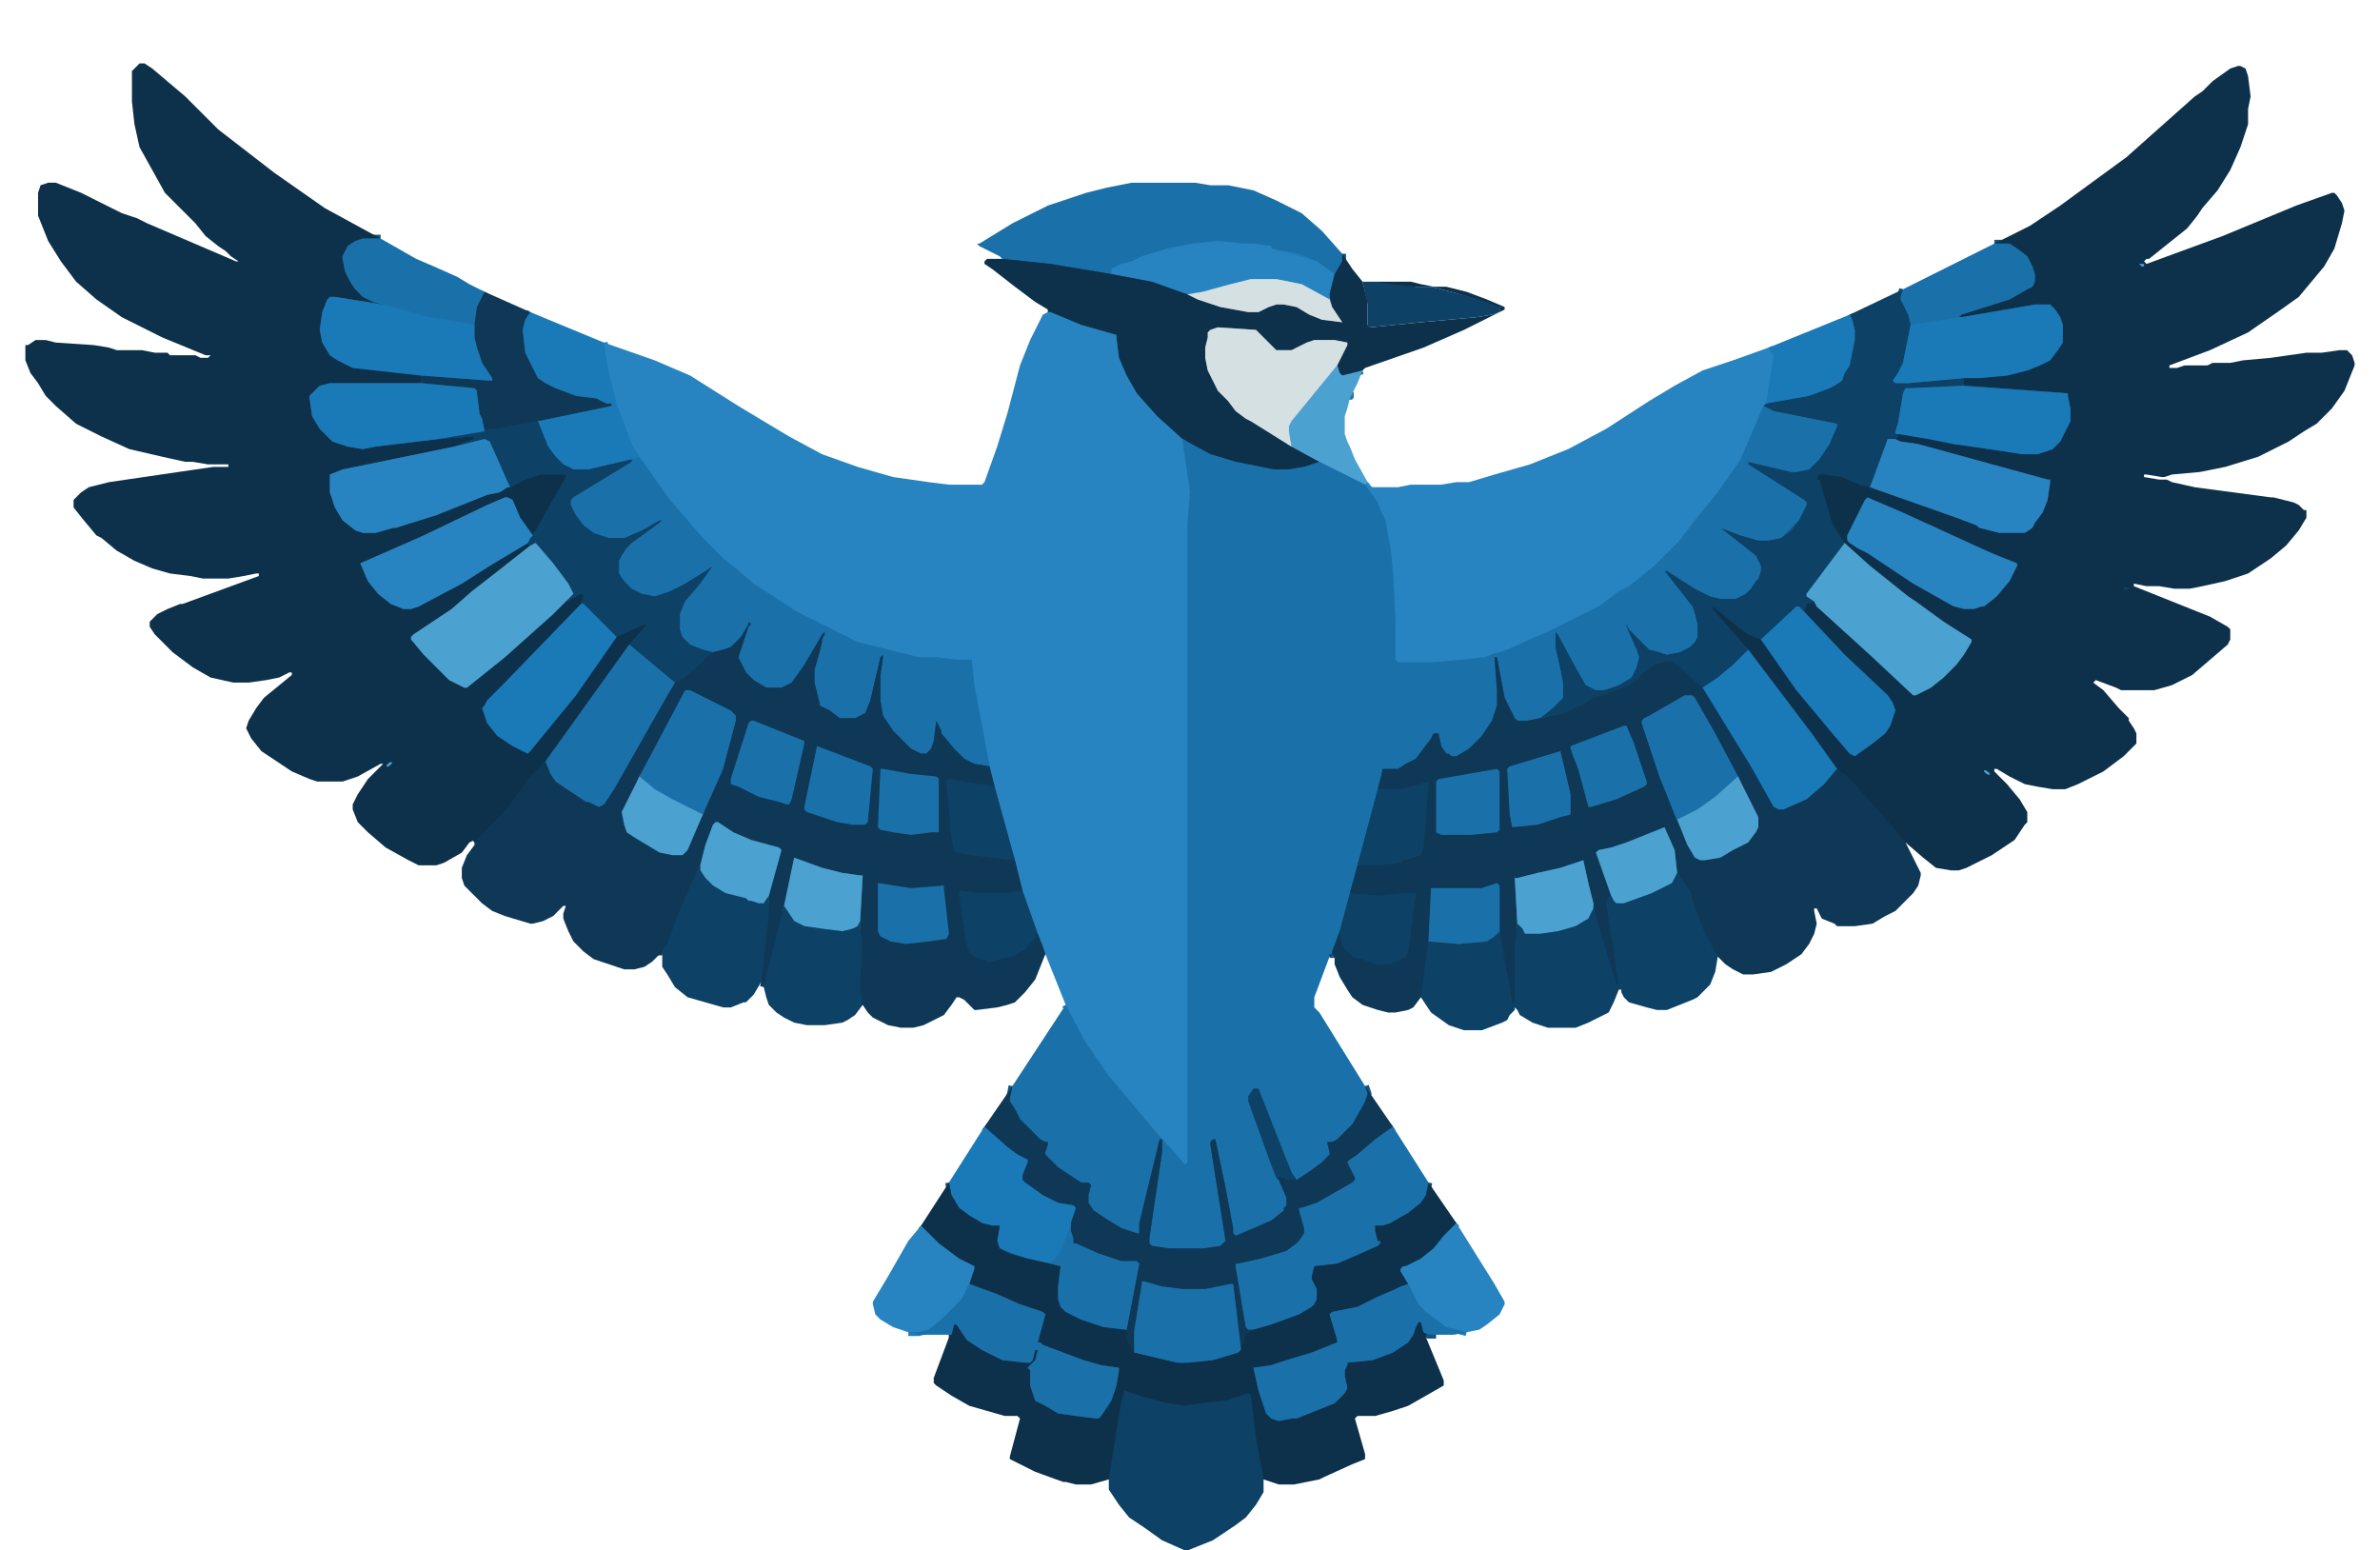 <svg xmlns="http://www.w3.org/2000/svg" viewBox="0 0 938 611"><clipPath id="a"><path d="M0 0h938v611H0V0Z"/></clipPath><g fill="none" stroke-width="3" clip-path="url(#a)"><path stroke="#14517b" d="M150 94h-7l-3 1-3 2-1 2-1 2v1l1 5 2 4 2 3 3 3 4 2 4 1" vector-effect="non-scaling-stroke"/><path stroke="#145581" d="m151 120-19-3h-2l-1 1-2 5-1 7 1 5 3 5 3 2 6 3 9 1 18 2" vector-effect="non-scaling-stroke"/><path stroke="#0f3551" d="M166 148v3" vector-effect="non-scaling-stroke"/><path stroke="#145581" d="M166 151h-36l-4 1-2 2-2 2v1l1 7 3 5 5 5 3 1 3 1 6 1 5-1 25-3" vector-effect="non-scaling-stroke"/><path stroke="#0e3959" d="m173 173 13-1h1v1l-8 3" vector-effect="non-scaling-stroke"/><path stroke="#1b5b86" d="m179 176-44 9-5 2v7l2 6 3 5 5 4 3 1h5l7-2h1l16-5 20-8 5-1 3-2h1" vector-effect="non-scaling-stroke"/><path stroke="#0e3959" d="m201 192 6-3 6-2h10v1l-13 23" vector-effect="non-scaling-stroke"/><path stroke="#1b5b86" d="m210 211-5-7-3-7-2-1h-1l-7 3-25 12-25 11 3 7 4 5 5 4 5 2h3l3-1 17-9 11-7 15-9" vector-effect="non-scaling-stroke"/><path stroke="#0e3959" d="m208 214 1 1" vector-effect="non-scaling-stroke"/><path stroke="#2d698d" d="m209 215-14 11-9 7-8 7-15 10-1 1v1l5 6 5 5 5 5 6 3h1l15-12 19-17 5-5" vector-effect="non-scaling-stroke"/><path stroke="#0e3959" d="m223 237 6-3 1 1-1 3" vector-effect="non-scaling-stroke"/><path stroke="#145581" d="m229 238-31 32-1 1-5 5-1 2-1 1 2 6 4 5 6 4 6 3 1-1 18-22 16-23" vector-effect="non-scaling-stroke"/><path stroke="#0e3959" d="m243 251 11-5h1l-7 8" vector-effect="non-scaling-stroke"/><path stroke="#14517b" d="m248 254-33 46" vector-effect="non-scaling-stroke"/><path stroke="#0f3551" d="m215 300-6 6-8 11-9 10-5 5M751 332l-19-22-4-4-4-3" vector-effect="non-scaling-stroke"/><path stroke="#145581" d="m724 303-5-7-5-7-25-33" vector-effect="non-scaling-stroke"/><path stroke="#0e3959" d="m689 256-14-16v-1l5 4 5 4 4 3 5 2" vector-effect="non-scaling-stroke"/><path stroke="#145581" d="m694 252 14 20 15 18 6 7 2 1 7-5 5-4 2-3 1-3 1-3-1-3-2-3-17-16-16-17" vector-effect="non-scaling-stroke"/><path stroke="#0e3959" d="m711 241 1-2v-1l3-1" vector-effect="non-scaling-stroke"/><path stroke="#2d698d" d="m715 237 1 2 22 20 16 15h1l6-3 5-4 5-5 3-4 3-5v-1l-11-7-11-8-3-2-15-12-10-9" vector-effect="non-scaling-stroke"/><path stroke="#0e3959" d="m727 214-4-6-1-2-5-17h-1l1-2h2l7 1 7 3 4 1" vector-effect="non-scaling-stroke"/><path stroke="#1b5b86" d="m737 192 34 12 8 3 1 1 8 2h10l3-2 1-2 3-4 2-5 1-7v-1h-1l-51-14-7-1-2-1" vector-effect="non-scaling-stroke"/><path stroke="#0e3959" d="m747 173 1-1v-1" vector-effect="non-scaling-stroke"/><path stroke="#145581" d="m748 171 12 2 10 2 14 2 13 2h6l6-2 3-3 2-4 2-4v-5l-1-5v-1l-41-3" vector-effect="non-scaling-stroke"/><path stroke="#0e3959" d="M774 152v-3" vector-effect="non-scaling-stroke"/><path stroke="#145581" d="M774 149h6l11-1 8-2 5-2 4-2 3-4 2-3v-7l-1-3-2-3-2-2h-6l-29 5" vector-effect="non-scaling-stroke"/><path stroke="#14517b" d="M773 125h-1l1-1 19-6 7-4 2-1 1-2v-3l-1-3-2-4-4-3-3-2h-6M529 100v3l-3 5" vector-effect="non-scaling-stroke"/><path stroke="#217bb5" d="m526 108-7-5-7-2-11-3v-1l-7-1h-4l-10-1-10 1-10 2-10 3-4 2-4 1-4 2v2" vector-effect="non-scaling-stroke"/><path stroke="#14517b" d="m438 108-24-4-19-2" vector-effect="non-scaling-stroke"/><path stroke="#155580" d="m191 115-3 6-1 7" vector-effect="non-scaling-stroke"/><path stroke="#1a75b1" d="m187 128-18-3-18-5" vector-effect="non-scaling-stroke"/><path stroke="#1b5b86" d="m526 108-1 4-1 4v2" vector-effect="non-scaling-stroke"/><path stroke="#7eb2d1" d="m524 118-11-6-5-1-5-1h-10l-8 2-11 3-6 1" vector-effect="non-scaling-stroke"/><path stroke="#1b5b86" d="m468 116-14-4-16-4" vector-effect="non-scaling-stroke"/><path stroke="#1a75b1" d="m773 125-7 1-13 2" vector-effect="non-scaling-stroke"/><path stroke="#145988" d="m753 128-1-4-3-6v-1l1-3" vector-effect="non-scaling-stroke"/><path stroke="#2d698d" d="m537 146-8 2-1-1-1-3" vector-effect="non-scaling-stroke"/><path stroke="#718997" d="m527 144 2-4 2-4v-1l-5-1h-8l-3 1-6 3h-6l-2-2-2-2-2-2-2-2-15-1-3 1-1 1v2l-1 4v4l1 5 2 4 2 4 4 4 3 4 4 3 2 1 16 10" vector-effect="non-scaling-stroke"/><path stroke="#2d698d" d="m509 176 11 6" vector-effect="non-scaling-stroke"/><path stroke="#14517b" d="m520 182-6 2-6 1h-6l-5-1-10-2-10-3-11-6" vector-effect="non-scaling-stroke"/><path stroke="#1b5b86" d="m466 173-10-9-8-9-4-7-3-7-1-8v-1l-14-4-12-5h-1" vector-effect="non-scaling-stroke"/><path stroke="#718997" d="m468 116 4 2 9 3 11 2h4l4-2 3-1h3l5 1 5 3 5 2 8 1-2-3-2-3-1-3" vector-effect="non-scaling-stroke"/><path stroke="#155987" d="m209 123-2 3-1 4 1 9 3 6 2 4 3 2 4 2 8 3 8 1 4 2h2v1l-29 6" vector-effect="non-scaling-stroke"/><path stroke="#0e3d5e" d="m212 166-17 3h-2l-2 1" vector-effect="non-scaling-stroke"/><path stroke="#155987" d="m191 170-1-5-1-2-1-8v-1l-1-1-21-2M166 148l27 2h1v-1l-4-6-2-6-1-4v-5" vector-effect="non-scaling-stroke"/><path stroke="#145d8f" d="m753 128-2 10-1 5-2 4-2 3 1 1h5l22-2M774 152l-22 1h-1l-1 2-1 6-1 6-1 3v1h1" vector-effect="non-scaling-stroke"/><path stroke="#1a6393" d="M747 173h-3l-7 19" vector-effect="non-scaling-stroke"/><path stroke="#2c719b" d="m727 214-15 20v1l3 2" vector-effect="non-scaling-stroke"/><path stroke="#145d8f" d="m711 241-2-2h-1l-14 13M689 256l-6 6-6 5-6 4" vector-effect="non-scaling-stroke"/><path stroke="#0e3d5e" d="m671 271-9-8-3-2h-3l-4 1-4 3-4 4-4 2-12 4-3 2-8 4-5 1-5 1" vector-effect="non-scaling-stroke"/><path stroke="#145988" d="m607 283 5-4 2-2 2-2v-6l-1-5-2-9v-6l1 1 7 13 4 7 2 1 2 1h3l3-1 3-1 5-3 1-2 1-2 1-4-1-3-4-9v-1l1 2 5 5 3 3 4 1 3 1 5-1 4-2 2-2 1-2v-5l-1-4-1-3-11-14h1l11 7 6 3 4 1h6l4-2 2-2 2-3 1-1 1-3v-2l-2-4-5-4-9-7h-1 1l8 3 7 2h4l5-1 4-3 3-4 3-6v-1l-1-1-22-14v-1l17 4h2l5-1 4-4 4-6 3-7v-1l-25-5-4-2" vector-effect="non-scaling-stroke"/><path stroke="#1a6393" d="m695 160 1-1" vector-effect="non-scaling-stroke"/><path stroke="#145d8f" d="m696 159 17-3 8-3 2-1 3-2 1-3 2-3 2-10v-4l-1-4-1-2" vector-effect="non-scaling-stroke"/><path stroke="#217fbc" d="m238 135 2 12 3 12 3 8 3 8 3 5" vector-effect="non-scaling-stroke"/><path stroke="#1a75b1" d="m252 180-2 1h-1" vector-effect="non-scaling-stroke"/><path stroke="#145d8f" d="m249 181-17 4h-6l-4-2-3-3-3-4-4-10" vector-effect="non-scaling-stroke"/><path stroke="#217bb5" d="m466 173 3 21-1 13v251l-1 1-5-6-4-4-21-25-9-13-8-15" vector-effect="non-scaling-stroke"/><path stroke="#1b5e8b" d="m412 376-1-3-2-5" vector-effect="non-scaling-stroke"/><path stroke="#1a6393" d="m409 368-6-17" vector-effect="non-scaling-stroke"/><path stroke="#1b5e8b" d="m403 351-3-12" vector-effect="non-scaling-stroke"/><path stroke="#1a6393" d="m400 339-8-29" vector-effect="non-scaling-stroke"/><path stroke="#1b5e8b" d="m392 310-2-8" vector-effect="non-scaling-stroke"/><path stroke="#217bb5" d="m390 302-2-11-4-21-1-10h-6l-8-1h-7l-8-2-16-4-10-5-14-7-17-11-7-6-5-4-8-8-13-15-12-17" vector-effect="non-scaling-stroke"/><path stroke="#217fbc" d="m696 159 3-19-1-1-1-2" vector-effect="non-scaling-stroke"/><path stroke="#90c1d9" d="m527 144-18 22-1 2v2l1 6" vector-effect="non-scaling-stroke"/><path stroke="#217bb5" d="m695 160-3 7-6 14-9 13-9 11-6 8-10 10-10 8-4 2-8 6-18 9-18 8-9 3-9 1-12 1h-13l-1-1v-15l-1-20-1-9-2-11-2-4-1-3-5-7" vector-effect="non-scaling-stroke"/><path stroke="#3993c8" d="m538 191 1-1" vector-effect="non-scaling-stroke"/><path stroke="#2c719b" d="M533 156h-1v1" vector-effect="non-scaling-stroke"/><path stroke="#3389bd" d="m538 191-18-9" vector-effect="non-scaling-stroke"/><path stroke="#145d8f" d="m191 170-18 3" vector-effect="non-scaling-stroke"/><path stroke="#155580" d="m607 283-5 1h-4l-1-1-4-8-3-16h-1l1 13v6l-2 6-4 6-5 5-5 3h-2l-1-1h-1l-2-3-1-5h-2l-1 2-3 4-3 4-4 2-3 2h-6l-2 8" vector-effect="non-scaling-stroke"/><path stroke="#145988" d="m543 311-8 30" vector-effect="non-scaling-stroke"/><path stroke="#155580" d="m535 341-3 11" vector-effect="non-scaling-stroke"/><path stroke="#145988" d="m532 352-4 15" vector-effect="non-scaling-stroke"/><path stroke="#155580" d="m528 367-3 8v1h-1v1M538 428l1 3-1 3-1 2-4 7-5 5-1 1-2 1h-2l1 4v1l-3 3-4 3-6 4" vector-effect="non-scaling-stroke"/><path stroke="#145988" d="m511 465-2-3-13-33h-2l-2 3v2l9 25 2 5" vector-effect="non-scaling-stroke"/><path stroke="#155580" d="m503 464 1 1 3 7v3l-1 1v1l-5 4-7 3-7 3-1-1v-2l-3-16-4-19h-1l-1 1v1l6 38-1 1-1 1-7 1h-13l-7-1-1-1v-2l5-34v-5h-1l-8 33v4h-1l-6-2-5-3-6-4-2-3v-3l1-4-1-1h-3l-3-2-6-4-5-5v-1l1-3v-1h-1l-2-1-8-8-2-4-2-3v-1l1-5" vector-effect="non-scaling-stroke"/><path stroke="#145988" d="M249 181v1l-23 14-1 1v2l2 4 3 4 4 3 3 1 3 1h6l7-3 7-4h1l-1 1-11 8-2 2-2 3-1 2v5l2 3 3 3 4 2 5 1 6-2 6-3 8-5 3-2-5 7-6 7-2 5v6l1 3 3 3 5 2 4 1" vector-effect="non-scaling-stroke"/><path stroke="#0e3d5e" d="m281 257-11 10-4 2" vector-effect="non-scaling-stroke"/><path stroke="#145988" d="m266 269-18-15" vector-effect="non-scaling-stroke"/><path stroke="#145d8f" d="m243 251-13-13h-1" vector-effect="non-scaling-stroke"/><path stroke="#2c719b" d="m223 237 2-2 1-1-1-2-1-2-6-8-6-7-1-1-2 1" vector-effect="non-scaling-stroke"/><path stroke="#1a6393" d="m208 214 1-2 1-1M201 192l-8-18-2-1-12 3" vector-effect="non-scaling-stroke"/><path stroke="#155580" d="m390 302-6-1-4-2-4-4-5-6v-1l-2-4v-1 1l-1 8-1 3-1 1-1 1h-2l-4-2-3-3-4-4-4-6-1-6v-10l1-7v-1l-1 1-4 17-2 5-4 2h-6l-4-3-4-2v-1l-1-4-1-4v-5l2-7 1-4v-1l1-2v-1l-1 1-7 12-5 7-2 1-2 1h-6l-5-3-3-3-2-4-1-2 1-3 3-9 1-1-1-1v1l-3 5-4 4-3 1-4 1" vector-effect="non-scaling-stroke"/><path stroke="#0e3d5e" d="m392 310-18-3-1 1 2 22 1 5 1 1 6 1 17 2M403 351l-6 1h-12l-6-1h-1v1l3 21 1 2 2 2 3 1 3 1 4-1 5-1 5-3 5-6M340 396l-1-6v-4l1-16-1-3v-4" vector-effect="non-scaling-stroke"/><path stroke="#2d6d93" d="m339 363 1-18h-1l-7-1-8-2-11-4-4 19" vector-effect="non-scaling-stroke"/><path stroke="#0e3d5e" d="m309 357-8 32M300 387l2-18 1-8v-8" vector-effect="non-scaling-stroke"/><path stroke="#2d6d93" d="m303 353 5-18-1-1-11-3-7-3-6-4h-1l-1 1-3 8-2 8" vector-effect="non-scaling-stroke"/><path stroke="#0e3d5e" d="m276 341-3 6-6 14-4 11-2 3" vector-effect="non-scaling-stroke"/><path stroke="#0f3551" d="M261 375h-1v1" vector-effect="non-scaling-stroke"/><path stroke="#155580" d="m215 300 2 5 2 3 3 2 9 6h1l2 1 2 1 2-1 4-6 21-37 3-5" vector-effect="non-scaling-stroke"/><path stroke="#155987" d="m724 303-5 6-7 6-9 4h-2l-2-1-9-16-19-31" vector-effect="non-scaling-stroke"/><path stroke="#0e3d5e" d="m677 377-4-7-3-7-2-5-2-7-3-4-2-3" vector-effect="non-scaling-stroke"/><path stroke="#2d6d93" d="m661 344-1-9-4-9-15 6-6 2-5 1-1 1 6 17" vector-effect="non-scaling-stroke"/><path stroke="#0e3d5e" d="m635 353-2 2v1l2 12 2 14 1 6h-1l-9-30" vector-effect="non-scaling-stroke"/><path stroke="#2d6d93" d="M628 358v-2l-2-8-2-9-9 3-9 2-8 2h-1l1 18" vector-effect="non-scaling-stroke"/><path stroke="#0e3d5e" d="m598 364-1 9v22h-1l-5-28" vector-effect="non-scaling-stroke"/><path stroke="#155580" d="M591 367v-18l-1-1-6 2h-20l-1 21" vector-effect="non-scaling-stroke"/><path stroke="#0e3d5e" d="m563 371-3 22M528 367l1 5 1 2 3 3 4 1 6 2h5l4-2 2-1 1-2 3-23h-5l-10 1-11-1M535 341h8l9-1 1-1 4-1 3-1 1-3 1-13 1-12v-1l-3 1-8 2h-9" vector-effect="non-scaling-stroke"/><path stroke="#2c719b" d="m303 353-2 3h-2l-3-1h-1l-1-1-8-2-5-3-3-3-2-3v-2M661 344l-2 4-8 4-11 4h-3l-1-1-1-2M339 363l-1 2-2 1-4 1-8-1-7-1-4-2-2-3-2-3M628 358l-2 4-5 3-7 2-7 1h-6l-1-2-2-2" vector-effect="non-scaling-stroke"/><path stroke="#0e3959" d="M261 376v-1" vector-effect="non-scaling-stroke"/><path stroke="#145988" d="m563 371 12 1 11-1 3-2 2-2" vector-effect="non-scaling-stroke"/><path stroke="#155580" d="m549 444-7 5-7 6-3 2-1 1 3 6v1l-1 1-7 4-7 4-6 2h-1v1l2 7v2l-2 3-1 1-4 3-10 3-9 2h-1v1l2 12 2 12 1 1h2" vector-effect="non-scaling-stroke"/><path stroke="#0f3551" d="m494 524-3 2-1 3-1 2" vector-effect="non-scaling-stroke"/><path stroke="#155580" d="m489 531-3-25h-1l-10 2h-9l-8-1-7-2h-1v1l-3 19v8" vector-effect="non-scaling-stroke"/><path stroke="#0f3551" d="m447 533-3-5v-4" vector-effect="non-scaling-stroke"/><path stroke="#155580" d="m444 524 5-26-1-1h-6l-9-3-9-4h-1v-2l-1-3v-3" vector-effect="non-scaling-stroke"/><path stroke="#155987" d="m422 482 2-6-1-1-6-1-6-3-7-5-1-1v-2l2-5v-1l-4-2-4-3-9-8" vector-effect="non-scaling-stroke"/><path stroke="#0e3d5e" d="M503 464h3l1 1h4" vector-effect="non-scaling-stroke"/><path stroke="#14517b" d="m563 466-1 5-2 3-5 4-7 4-3 1h-3v2l1 4h1v1l-1 1-9 4-7 3-9 1-1 4v1l2 4v4l-1 2-1 1-5 3-11 4-7 2" vector-effect="non-scaling-stroke"/><path stroke="#1a75b1" d="M422 482v1l-4 10-2 3-2 2" vector-effect="non-scaling-stroke"/><path stroke="#145581" d="m414 498-9-2-6-2-5-2-1-3 1-6h-3l-4-1-5-3-4-3-3-5-1-5" vector-effect="non-scaling-stroke"/><path stroke="#14517b" d="m414 498 4 1-1 8v5l1 3 2 2 6 3 9 3 9 1M447 533l17 4h4l10-1 10-3 1-1v-1" vector-effect="non-scaling-stroke"/><path stroke="#1b5b86" d="m574 482-5 5-4 5-5 4-6 3h-1l-1 1v1l3 5" vector-effect="non-scaling-stroke"/><path stroke="#14517b" d="m555 506-3 1-2 1-7 3-8 4-10 2-1 1 3 10v1l-10 4-10 3-6 2-7 1 2 9 3 9 2 2 3 1 5-1h2l10-4 5-2 4-4 1-2-1-5v-2l1-2v-1l10-1 8-3 6-4 2-3 1-3 1-2h1l1 4 2 1h3" vector-effect="non-scaling-stroke"/><path stroke="#0e3959" d="m498 583-3-16-2-17-1-1-9 3-10 1-6 1-7-1-8-2-9-3v1l-1 3-5 31" vector-effect="non-scaling-stroke"/><path stroke="#14517b" d="M374 526h1l1-4h1l2 3 2 3 6 4 8 4 9 1h2l1-1 1-4h1l-1 4-1 1-1 1-1 1 1 1v6l1 3 1 3 4 2 5 3 7 1 8 1h1l1-1 4-6 2-6 1-6v-1l-7-1-7-2-16-6-1-1h-1l3-11-1-1-9-3-9-4-11-4" vector-effect="non-scaling-stroke"/><path stroke="#1b5b86" d="m382 506 2-6v-1l-6-3-4-3-4-3-7-7" vector-effect="non-scaling-stroke"/><path stroke="#217bb5" d="m578 525-4-1-4-1-4-3-4-3-3-3-2-4-2-4M382 506l-3 6-3 3-5 5-5 4-4 1h-4" vector-effect="non-scaling-stroke"/></g><path fill="#0e314b" d="M150 94h-7l-3 1-3 2-1 2-1 2v1l1 5 2 4 2 3 3 3 4 2 4 1-19-3h-2l-1 1-2 5-1 7 1 5 3 5 3 2 6 3 9 1 18 2v3h-36l-4 1-2 2-2 2v1l1 7 3 5 5 5 3 1 3 1 6 1 5-1 25-3 13-1h1v1l-8 3-44 9-5 2v7l2 6 3 5 5 4 3 1h5l7-2h1l16-5 20-8 5-1 3-2h1l6-3 6-2h10v1l-13 23-5-7-3-7-2-1h-1l-7 3-25 12-25 11 3 7 4 5 5 4 5 2h3l3-1 17-9 11-7 15-9 1 1-14 11-9 7-8 7-15 10-1 1v1l5 6 5 5 5 5 6 3h1l15-12 19-17 5-5 6-3 1 1-1 3-31 32-1 1-5 5-1 2-1 1 2 6 4 5 6 4 6 3 1-1 18-22 16-23 11-5h1l-7 8-33 46-6 6-8 11-9 10-5 5v-1l-2 1-3 4-7 4-3 1h-7l-4-2-9-5-7-6-4-4-2-5v-2l2-4 4-6 5-5 1-1h-1l-9 5-6 2h-10l-3-1-7-3-6-4-6-4-4-5-2-4 1-3 3-5 3-4 11-9v-1h-1l-4 2-5 1-7 1h-6l-9-2-7-4-8-6-7-7-2-3v-2l3-3 4-2 5-2h1l30-11v-1h-1l-5 1-6 1H80l-5-1-8-1-7-2-7-3-7-4-6-5-2-1-5-6-4-5v-3l3-3 3-2 8-2 41-6h6v-1h-8l-6-1h-3l-9-2-13-3-11-5-10-5-8-7-4-4-3-5-3-4-2-5v-6h1l3-2h4l4 1 15 1 6 1 3 1h10l5 1h5l1 1h10l2 1h3l1-1h-2l-17-7-16-8-10-7-8-7-6-8-5-8-4-10v-9l1-3 3-1h3l10 4 8 4 8 4 6 2 4 2 35 15h1l-3-2-2-2-3-2-5-4-4-5-7-7-5-5-5-9-5-9-2-9-1-9V28l2-2 1-1h2l3 2 13 11 6 6 4 4 3 3 22 17 20 14 22 12ZM751 332l-19-22-4-4-4-3-5-7-5-7-25-33-14-16v-1l5 4 5 4 4 3 5 2 14 20 15 18 6 7 2 1 7-5 5-4 2-3 1-3 1-3-1-3-2-3-17-16-16-17 1-2v-1l3-1 1 2 22 20 16 15h1l6-3 5-4 5-5 3-4 3-5v-1l-11-7-11-8-3-2-15-12-10-9-4-6-1-2-5-17h-1l1-2h2l7 1 7 3 4 1 34 12 8 3 1 1 8 2h10l3-2 1-2 3-4 2-5 1-7v-1h-1l-51-14-7-1-2-1 1-1v-1l12 2 10 2 14 2 13 2h6l6-2 3-3 2-4 2-4v-5l-1-5v-1l-41-3v-3h6l11-1 8-2 5-2 4-2 3-4 2-3v-7l-1-3-2-3-2-2h-6l-29 5h-1l1-1 19-6 7-4 2-1 1-2v-3l-1-3-2-4-4-3-3-2h-6l14-7 12-8 26-19 27-24 3-2 3-3 1-1 7-5 3-1h1l2 1 1 3 1 8-1 5v6l-3 9-4 9-5 8-6 7-2 3-4 5-15 12h-1l-1 1 1 1 30-11 29-12 14-5h1l1 1 2 3 1 3-1 5-3 10-4 7-5 6-5 6-7 5-13 9-15 7-16 6v1h3l3-1h9l2-1h7l5-1 11-1 14-2h6l7-1h3l2 2 1 3v1l-2 5-2 5-5 7-6 6-5 3-6 4-12 6-13 4-10 2-11 1-3 1h-1l-6-1h-1v1l6 1h3l2 1 9 2 30 4h1l8 2 2 1 2 2h1v3l-3 5-5 6-6 5-9 6-9 3-9 2-5 1h-6l-6-1h-5l-5-1v1l30 12 7 4 1 1v4l-1 2-7 6-7 6-8 4-7 2h-13l-2-1-8-3-1 1 4 3 6 7 4 4v1l2 3 1 2v4l-2 2-3 3-8 6-10 5-5 2h-5l-6-1-5-1-6-3-5-3h-1v1l5 5 5 6 3 5v4l-1 1-2 3-2 3-9 6-10 5-3 1h-3l-6-1-5-4-7-6Z"/><path fill="#1a71aa" d="M529 100v3l-3 5-7-5-7-3-11-2v-1l-7-1h-4l-10-1-10 1-10 2-10 3-4 2-4 1-4 2v2l-24-4-19-2-1-1-8-4-1-1h1l13-8 14-7 15-5 8-2 5-1 5-1h25l6 1h7l10 2 9 4 10 5 8 7zM150 94l7 4 7 4 7 3 9 4 5 3 6 3-3 6-1 7-18-3-18-5-4-1-4-2-3-3-2-3-2-4-1-5v-1l1-2 1-2 3-2 3-1h7Z"/><path fill="#2784c0" d="m526 108-1 4-1 4v2l-11-6-5-1-5-1h-10l-8 2-11 3-6 1-14-4-16-4v-2l4-2 4-1 4-2 10-3 10-2 10-1 10 1h4l7 1v1l11 3 7 2 7 5Z"/><path fill="#1a71aa" d="m773 125-7 1-13 2-1-4-3-6v-1l1-3 36-18h6l3 2 4 3 2 4 1 3v3l-1 2-2 1-7 4-19 6-1 1z"/><path fill="#0e314b" d="m537 111 2 8v9l1 1 20-2 22-2 6-1 3-1v-2h-1l-8-3-10-3-8-2h-17l-5-2h14l4 1 5 1h5l8 2 8 3 7 3v1l-2 1-14 7-16 7-23 8-1 1-8 2-1-1-1-3 2-4 2-4v-1l-5-1h-8l-3 1-6 3h-6l-2-2-2-2-2-2-2-2-15-1-3 1-1 1v2l-1 4v4l1 5 2 4 2 4 4 4 3 4 4 3 2 1 16 10 11 6-6 2-6 1h-6l-5-1-10-2-10-3-11-6-10-9-8-9-4-7-3-7-1-8v-1l-14-4-12-5h-1v-1l-5-3-8-6-9-7-3-2v-1l1-1h6l19 2 24 4 16 3 14 5 4 2 9 3 11 2h4l4-2 3-1h3l5 1 5 3 5 2 8 1-2-3-2-3-1-4v-1l1-4 1-4 3-5v-3l4 6z"/><path fill="#d4e0e2" d="m524 118 1 3 2 3 2 3-8-1-5-2-5-3-5-1h-3l-3 1-4 2h-4l-11-2-9-3-4-2 6-1 11-3 8-2h10l5 1 5 1 11 6Z"/><path fill="#0d4166" d="m542 111 6 1 10 1h6l8 2 11 3 8 3v2l-3 1-6 1-22 2-20 2h-1v-9l-2-9h3z"/><path fill="#0f3856" d="m209 123-2 3-1 4 1 9 3 6 2 4 3 2 4 2 8 3 8 1 4 2h2v1l-29 6-17 3h-2l-2 1-1-5-1-2-1-8v-1l-1-1-21-2v-3l27 2h1v-1l-4-6-2-6-1-4v-5l1-7 3-6 18 8Z"/><path fill="#0d4166" d="m750 114-1 3v1l3 6 1 4-2 10-1 5-2 4-2 3 1 1h5l22-2v3l-22 1h-1l-1 2-1 6-1 6-1 3v1h1v1l-1 1h-3l-7 19-4-1-7-3-7-1h-2l-1 2h1l5 17 1 2 4 6-15 20v1l3 2-3 1v1l-1 2-2-2h-1l-14 13-5-2-4-3-5-4-5-4v1l14 16-6 6-6 5-6 4-9-8-3-2h-3l-4 1-4 3-4 4-4 2-12 4-3 2-8 4-5 1-5 1 5-4 2-2 2-2v-6l-1-5-2-9v-6l1 1 7 13 4 7 2 1 2 1h3l3-1 3-1 5-3 1-2 1-2 1-4-1-3-4-9v-1l1 2 5 5 3 3 4 1 3 1 5-1 4-2 2-2 1-2v-5l-1-4-1-3-11-14h1l11 7 6 3 4 1h6l4-2 2-2 2-3 1-1 1-3v-2l-2-4-5-4-9-7h-1 1l8 3 7 2h4l5-1 4-3 3-4 3-6v-1l-1-1-22-14v-1l17 4h2l5-1 4-4 4-6 3-7v-1l-25-5-4-2 1-1 17-3 8-3 2-1 3-2 1-3 2-3 2-10v-4l-1-4-1-2 21-10Z"/><path fill="#1a79b7" d="m151 120 18 5 18 3v5l1 4 2 6 4 6v1h-1l-27-2-18-2-9-1-6-3-3-2-3-5-1-5 1-7 2-5 1-1h2l19 3ZM774 149l-22 2h-5l-1-1 2-3 2-4 1-5 2-10 13-2 7-1 29-5h6l2 2 2 3 1 3v7l-2 3-3 4-4 2-5 2-8 2-11 1h-6ZM209 123l29 12 2 12 3 12 3 8 3 8 3 5-2 1h-1l-17 4h-6l-4-2-3-3-3-4-4-10 29-6v-1h-2l-4-2-8-1-8-3-4-2-3-2-2-4-3-6-1-9 1-4 2-3Z"/><path fill="#2784c0" d="M413 123h1l12 5 14 4v1l1 8 3 7 4 7 8 9 10 9 3 21-1 13v251l-1 1-5-6-4-4-21-25-9-13-8-15-8-20-1-3-2-5-6-17-3-12-8-29-2-8-2-11-4-21-1-10h-6l-8-1h-7l-8-2-16-4-10-5-14-7-17-11-7-6-5-4-8-8-13-15-12-17-3-5-3-8-3-8-3-12-2-12 20 7 14 6 19 12 20 12 13 7 14 5 14 4 14 2 8 1h13l1-1 5-14 4-13 5-19 4-10 5-10 2-1Z"/><path fill="#1a79b7" d="m729 124 1 2 1 4v4l-2 10-2 3-1 3-3 2-2 1-8 3-17 3 3-19-1-1-1-2 32-13Z"/><path fill="#d4e0e2" d="m527 144-18 22-1 2v2l1 6-16-10-2-1-4-3-3-4-4-4-2-4-2-4-1-5v-4l1-4v-2l1-1 3-1 15 1 2 2 2 2 2 2 2 2h6l6-3 3-1h8l5 1v1l-2 4-2 4Z"/><path fill="#2784c0" d="m697 137 1 2 1 1-3 19-1 1-3 7-6 14-9 13-9 11-6 8-10 10-10 8-4 2-8 6-18 9-18 8-9 3-9 1-12 1h-13l-1-1v-15l-1-20-1-9-2-11-2-4-1-3-5-7 1-1v1l2 1h10l5-1h12l6-1h5l10-3 14-4 15-6 15-8 17-11 10-6 11-6 12-4 14-5Z"/><path fill="#4ba1cf" d="m527 144 1 3 1 1 8-2-2 5-3 6-1 4-1 3v7l1 3 1 2 2 5 5 9-1 1-18-9-11-6-1-6v-2l1-2z"/><path fill="#1a79b7" d="m166 151 21 2 1 1v1l1 8 1 2 1 5-18 3-25 3-5 1-6-1-3-1-3-1-5-5-3-5-1-7v-1l2-2 2-2 4-1h36ZM774 152l41 3v1l1 5v5l-2 4-2 4-3 3-6 2h-6l-13-2-14-2-10-2-12-2h-1v-1l1-3 1-6 1-6 1-2h1l22-1Z"/><path fill="#1a71aa" d="m695 160 4 2 25 5v1l-3 7-4 6-4 4-5 1h-2l-17-4v1l22 14 1 1v1l-3 6-4 4-3 3-5 1h-4l-7-2-8-3h-1 1l9 7 5 4 2 4v2l-1 3-1 1-2 3-2 2-4 2h-6l-4-1-6-3-11-7h-1l11 14 1 3 1 4v5l-1 2-2 2-4 2-5 1-3-1-4-1-3-3-5-5-1-2v1l4 9 1 3-1 4-1 2-1 2-5 3-3 1-3 1h-3l-2-1-2-1-4-7-7-13-1-1v6l2 9 1 5v6l-2 2-2 2-5 4-5 1h-4l-1-1-4-8-3-16h-1l1 13v6l-2 6-4 6-5 5-5 3h-2l-1-1h-1l-2-3-1-5h-2l-1 2-3 4-3 4-4 2-3 2h-6l-2 8-8 30-3 11-4 15-3 8v1h-1v1l-6 16v4l2 2 18 29 1 3-1 3-1 2-4 7-5 5-1 1-2 1h-2l1 4v1l-3 3-4 3-6 4-2-3-14-33h-1l-2 3v2l9 25 2 5 1 1 3 7v3l-1 1v1l-5 4-7 3-7 3-1-1v-2l-3-16-4-19h-1l-1 1v1l6 38-1 1-1 1-7 1h-13l-7-1-1-1v-2l5-34v-5h-1l-8 33v4h-1l-6-2-5-3-6-4-2-3v-3l1-4-1-1h-3l-3-2-6-4-5-5v-1l1-3v-1h-1l-2-1-8-8-2-4-2-3v-1l1-5 21-32 8 15 9 13 21 25 4 4 5 6 1-1V206l1-12-3-21 11 6 10 3 10 2 5 1h6l6-1 6-2 18 9 5 7 1 3 2 4 2 11 1 9 1 20v15l1 1h13l12-1 9-1 9-3 18-8 18-9 8-6 4-2 10-8 10-10 6-8 9-11 9-13 6-14z"/><path fill="#0d4166" d="m212 166 4 10 3 4 3 3 4 2h6l17-4v1l-23 14-1 1v2l2 4 3 4 4 3 3 1 3 1h6l7-3 7-4h1l-1 1-11 8-2 2-2 3-1 2v5l2 3 3 3 4 2 5 1 6-2 6-3 8-5 3-2-5 7-6 7-2 5v6l1 3 3 3 5 2 4 1-11 10-4 2-18-15 7-8h-1l-11 5-13-13h-1l1-3-1-1-6 3 2-2 1-1-1-2-1-2-6-8-6-7-1-1-2 1-1-1 1-2 1-1 13-23v-1h-10l-6 2-6 3-8-18-2-1-12 3 8-3v-1h-1l-13 1 18-3 2-1h2l17-3Z"/><path fill="#2784c0" d="m747 173 2 1 7 1 51 14h1v1l-1 7-2 5-3 4-1 2-3 2h-10l-8-2-1-1-8-3-34-12 7-19h3ZM201 192h-1l-3 2-5 1-20 8-16 5h-1l-7 2h-5l-3-1-5-4-3-5-2-6v-7l5-2 44-9 12-3 2 1 8 18Z"/><path fill="#1a71aa" d="m252 180 12 17 13 15 8 8 5 4 7 6 17 11 14 7 10 5 16 4 8 2h7l8 1h6l1 10 4 21 2 11-6-1-4-2-4-4-5-6v-1l-2-4v-1 1l-1 8-1 3-1 1-1 1h-2l-4-2-3-3-4-4-4-6-1-6v-10l1-7v-1l-1 1-4 17-2 5-4 2h-6l-4-3-4-2v-1l-1-4-1-4v-5l2-7 1-4v-1l1-2v-1l-1 1-7 12-5 7-2 1-2 1h-6l-5-3-3-3-2-4-1-2 1-3 3-9 1-1-1-1v1l-3 5-4 4-3 1-4 1-4-1-5-2-3-3-1-3v-6l2-5 6-7 5-7-3 2-8 5-6 3-6 2-5-1-4-2-3-3-2-3v-5l1-2 2-3 2-2 11-8 1-1h-1l-7 4-7 3h-6l-3-1-3-1-4-3-3-4-2-4v-2l1-1 23-14v-1h1l2-1Z"/><path fill="#2784c0" d="m210 211-1 1-1 2-15 9-11 7-17 9-3 1h-3l-5-2-5-4-4-5-3-7 25-11 25-12 7-3h1l2 1 3 7 5 7Z"/><path fill="#4ba1cf" d="m223 237-5 5-19 17-15 12h-1l-6-3-5-5-5-5-5-6v-1l1-1 15-10 8-7 9-7 14-11 2-1 1 1 6 7 6 8 1 2 1 2-1 1-2 2ZM727 214l10 9 15 12 3 2 11 8 11 7v1l-3 5-3 4-5 5-5 4-6 3h-1l-16-15-22-20-1-2-3-2v-1l15-20Z"/><path fill="#1a79b7" d="m243 251-16 23-18 22-1 1-6-3-6-4-4-5-2-6 1-1 1-2 5-5 1-1 31-32h1l13 13ZM711 241l16 17 17 16 2 3 1 3-1 3-1 3-2 3-5 4-7 5-2-1-6-7-15-18-14-20 14-13h1l2 2Z"/><path fill="#0f3856" d="m390 302 2 8-18-3-1 1 2 22 1 5 1 1 6 1 17 2 3 12-6 1h-12l-6-1h-1v1l3 21 1 2 2 2 3 1 3 1 4-1 5-1 5-3 5-6 2 5 1 3-2 5-2 5-4 5-4 4-3 1-4 1-8 1h-1l-1-1-3-3-2-1h-1l-2 3-3 4-6 3-2 1-4 1h-5l-5-1-6-3-2-2-2-3-1-6v-4l1-16-1-3v-4l1-18h-1l-7-1-8-2-11-4-4 19-8 32v-2h-1l2-18 1-8v-8l5-18-1-1-11-3-7-3-6-4h-1l-1 1-3 8-2 8-3 6-6 14-4 11-2 3h-1v1l-3 3-3 2-4 1h-4l-6-2-6-2-4-3-4-4-2-4-2-5v-2l1-3h-1l-4 4-4 2-4 1h-1l-10-3-5-2-4-3-6-6-1-1-1-3v-4l2-5 3-4v-1l5-5 9-10 8-11 6-6 2 5 2 3 3 2 9 6h1l2 1 2 1 2-1 4-6 21-37 3-5 4-2 11-10 4-1 3-1 4-4 3-5v-1l1 1-1 1-3 9-1 3 1 2 2 4 3 3 5 3h6l2-1 2-1 5-7 7-12 1-1v1l-1 2v1l-1 4-2 7v5l1 4 1 4v1l4 2 4 3h6l4-2 2-5 4-17 1-1v1l-1 7v10l1 6 4 6 4 4 3 3 4 2h2l1-1 1-1 1-3 1-8v-1 1l2 4v1l5 6 4 4 4 2 6 1Z"/><path fill="#1a71aa" d="m266 269-3 5-21 37-4 6-2 1-2-1-2-1h-1l-9-6-3-2-2-3-2-5 33-46 18 15Z"/><path fill="#1a79b7" d="m689 256 25 33 5 7 5 7-5 6-7 6-9 4h-2l-2-1-9-16-19-31 6-4 6-5 6-6Z"/><path fill="#0f3856" d="m607 283 5-1 5-1 8-4 3-2 12-4 4-2 4-4 4-3 4-1h3l3 2 9 8 19 31 9 16 2 1h2l9-4 7-6 5-6 4 3 4 4 19 22 3 6 3 6v1l-1 4-2 3-3 3-4 4-4 2-5 3-7 1h-7l-1-1-5-2-2-4h-1v1l1 5-1 4-2 4-3 4-6 4-6 3-7 1h-4l-4-2-3-2-3-3-4-7-3-7-2-5-2-7-3-4-2-3-1-9-4-9-15 6-6 2-5 1-1 1 6 17-2 2v1l2 12 2 14 1 6h-1l-9-30v-2l-2-8-2-9-9 3-9 2-8 2h-1l1 18-1 9v22h-1l-5-28v-18l-1-1-6 2h-20l-1 21-3 22-3 4-2 1-5 1h-3l-4-1-6-2-4-3-2-3-3-5-2-5v-3l-1-1-1 1v-1h1v-1l3-8 1 5 1 2 3 3 4 1 6 2h5l4-2 2-1 1-2 3-23h-5l-10 1-11-1 3-11h8l9-1 1-1 4-1 3-1 1-3 1-13 1-12v-1l-3 1-8 2h-9l2-8h6l3-2 4-2 3-4 3-4 1-2h2l1 5 2 3h1l1 1h2l5-3 5-5 4-6 2-6v-6l-1-13h1l3 16 4 8 1 1h4l5-1Z"/><path fill="#0d4166" d="m392 310 8 29-17-2-6-1-1-1-1-5-2-22 1-1 18 3ZM535 341l8-30h9l8-2 3-1v1l-1 12-1 13-1 3-3 1-4 1-1 1-9 1h-8Z"/><path fill="#4ba1cf" d="m303 353-2 3h-2l-3-1h-1l-1-1-8-2-5-3-3-3-2-3v-2l2-8 3-8 1-1h1l6 4 7 3 11 3 1 1-5 18ZM661 344l-2 4-8 4-11 4h-3l-1-1-1-2-6-17 1-1 5-1 6-2 15-6 4 9 1 9ZM339 363l-1 2-2 1-4 1-8-1-7-1-4-2-2-3-2-3 4-19 11 4 8 2 7 1h1l-1 18ZM628 358l-2 4-5 3-7 2-7 1h-6l-1-2-2-2-1-18h1l8-2 9-2 9-3 2 9 2 8v2Z"/><path fill="#0d4166" d="M276 341v2l2 3 3 3 5 3 8 2 1 1h1l3 1h2l2-3v8l-1 8-2 18-3 5-3 3h-1l-5 2h-3l-7-2-7-2-5-4-3-5-2-3v-6l2-3 4-11 6-14 3-6ZM661 344l2 3 3 4 2 7 2 5 3 7 4 7-1 6-2 5-2 2-3 3-2 1-5 2-5 2h-4l-4-1-7-2-2-2-1-2v-1h-1l-2 5-2 4-4 2-4 2-5 2h-11l-6-2-5-3-1-2-1-1v1l-2 2-1 2-2 1-8 3h-7l-6-2-7-5-4-6 3-22 12 1 11-1 3-2 2-2 5 28h1v-22l1-9 2 2 1 2h6l7-1 7-2 5-3 2-4 9 30h1l-1-6-2-14-2-12v-1l2-2 1 2 1 1h3l11-4 8-4 2-4Z"/><path fill="#1a71aa" d="m591 367-2 2-3 2-11 1-12-1 1-21h20l6-2 1 1v18Z"/><path fill="#0d4166" d="m409 368-5 6-5 3-5 1-4 1-3-1-3-1-2-2-1-2-3-21v-1h1l6 1h12l6-1 6 17ZM528 367l4-15 11 1 10-1h5l-3 23-1 2-2 1-4 2h-5l-6-2-4-1-3-3-1-2-1-5ZM339 363v4l1 3-1 16v4l1 6-3 4-3 2-2 1-7 1h-7l-5-1-4-2-3-2-3-3-1-3-1-4 8-32 2 3 2 3 4 2 7 1 8 1 4-1 2-1 1-2Z"/><path fill="#0e314b" d="M261 375v1-1l-1 1v-1h1Z"/><path fill="#0f3856" d="m549 444-7 5-7 6-3 2-1 1 3 6v1l-1 1-7 4-7 4-6 2h-1v1l2 7v2l-2 3-1 1-4 3-10 3-9 2h-1v1l2 12 2 12 1 1h2l-3 2-1 3-1 2-3-25h-1l-10 2h-9l-8-1-7-2h-1v1l-3 18v9l-3-5v-4l5-26-1-1h-6l-9-3-9-4h-1v-2l-1-3v-3l2-6-1-1-6-1-6-3-7-5-1-1v-2l2-5v-1l-4-2-4-3-9-8 11-16-1 5v1l2 3 2 4 8 8 2 1h1v1l-1 3v1l5 5 6 4 3 2h3l1 1-1 4v3l2 3 6 4 5 3 6 2h1v-4l8-33h1v5l-5 34v2l1 1 7 1h13l7-1 1-1 1-1-6-38v-1l1-1h1l4 19 3 16v2l1 1 7-3 7-3 5-4v-1l1-1v-3l-3-7-1-1h3l1 1h4l6-4 4-3 3-3v-1l-1-4h2l2-1 1-1 5-5 4-7 1-2 1-3-1-3z"/><path fill="#0d4166" d="M511 465h-4l-1-1h-3l-2-5-9-25v-2l2-3h2l13 33 2 3Z"/><path fill="#1a71aa" d="m549 444 14 22-1 5-2 3-5 4-7 4-3 1h-3v2l1 4h1v1l-1 1-9 4-7 3-9 1-1 4v1l2 4v4l-1 2-1 1-5 3-11 4-7 2h-2l-1-1-2-12-2-12v-1h1l9-2 10-3 4-3 1-1 2-3v-2l-2-7v-1h1l6-2 7-4 7-4 1-1v-1l-3-6 1-1 3-2 7-6 7-5Z"/><path fill="#1a79b7" d="m388 444 9 8 4 3 4 2v1l-2 5v2l1 1 7 5 6 3 6 1 1 1-2 6v1l-4 10-2 3-2 2-9-2-6-2-5-2-1-3 1-6h-3l-4-1-5-3-4-3-3-5-1-5 14-22Z"/><path fill="#0e314b" d="m374 466 1 5 3 5 4 3 5 3 4 1h3l-1 6 1 3 4 2 7 2 9 2 4 1-1 8v5l1 3 2 2 6 3 9 3 9 1v4l3 5 17 4h4l10-1 10-3 1-1v-1l1-2 1-3 3-2 7-2 11-4 5-3 1-1 1-2v-4l-2-4v-1l1-4 9-1 7-3 9-4 1-1v-1h-1l-1-4v-2h3l3-1 7-4 5-4 2-3 1-5 11 16-5 5-4 5-5 4-6 3h-1l-1 1v1l3 5-3 1-2 1-7 3-8 4-10 2-1 1 3 10v1l-10 4-10 3-6 2-7 1 2 9 3 9 2 2 3 1 5-1h2l10-4 5-2 4-4 1-2-1-5v-2l1-2v-1l10-1 8-3 6-4 2-3 1-3 1-2h1l1 4 2 1h3-4v1l7 17v2l-7 4-7 4-6 2-7 2h-7l-1 1 4 14v2l-5 2-11 5-2 1-10 2h-6l-6-2-3-16-2-17-1-1-9 3-10 1-6 1-7-1-8-2-9-3v1l-1 3-5 31-7 2h-6l-4-1h-1l-11-4-10-5v-1l4-15-1-1h-5l-7-2-7-2-7-4-6-4-1-1v-2l6-16v-1h1l1-4h1l2 3 2 3 6 4 8 4 9 1h2l1-1 1-4h1l-1 4-1 1-1 1-1 1 1 1v6l1 3 1 3 4 2 5 3 7 1 8 1h1l1-1 4-6 2-6 1-6v-1l-7-1-7-2-16-6-1-1h-1l3-11-1-1-9-3-9-4-11-4 2-6v-1l-6-3-4-3-4-3-7-7 11-17Z"/><path fill="#1a71aa" d="M422 482v3l1 3v2h1l9 4 9 3h6l1 1-5 26-9-1-9-3-6-3-2-2-1-3v-5l1-8-4-1 2-2 2-3 4-10v-1Z"/><path fill="#2784c0" d="m574 482 15 24 4 7v1l-2 4-5 4-3 2-5 1-4-1-4-1-4-3-4-3-3-3-2-4-2-4-3-5v-1l1-1h1l6-3 5-4 4-5 5-5ZM382 506l-3 6-3 3-5 5-5 4-4 1h-4l-6-2-5-3-2-2-1-4v-1l6-10 8-14 5-6 7 7 4 3 4 3 6 3v1l-2 6Z"/><path fill="#1a71aa" d="M489 531v1l-1 1-10 3-10 1h-4l-17-4v-8l3-19v-1h1l7 2 8 1h9l10-2h1l3 25ZM578 525l-5 1h-10l-2-1-1-4h-1l-1 2-1 3-2 3-6 4-8 3-10 1v1l-1 2v2l1 5-1 2-4 4-5 2-10 4h-2l-5 1-3-1-2-2-3-9-2-9 7-1 6-2 10-3 10-4v-1l-3-10 1-1 10-2 8-4 7-3 2-1 3-1 2 4 2 4 3 3 4 3 4 3 4 1 4 1ZM374 526h-11l-5-1h4l4-1 5-4 5-5 3-3 3-6 11 4 9 4 9 3 1 1-3 11h1l1 1 16 6 7 2 7 1v1l-1 6-2 6-4 6-1 1h-1l-8-1-7-1-5-3-4-2-1-3-1-3v-6l-1-1 1-1 1-1 1-1 1-4h-1l-1 4-1 1h-2l-9-1-8-4-6-4-2-3-2-3h-1l-1 4h-1Z"/><path fill="#0d4166" d="M498 583v5l-3 5-4 5-4 3-9 6-10 4h-1l-9-4-7-5-6-4-4-5-2-3-2-3v-4l5-31 1-3v-1l9 3 8 2 7 1 6-1 10-1 9-3 1 1 2 17 3 16Z"/><clipPath id="b"><path d="m252 306-5 10-2 4 1 5 1 3 3 2 10 6 5 1h4l2-2 6-14 8-18 5-19v-2l-2-2-16-8h-2l-9 17-9 17Zm409 17 4 10 3 5 2 1h2l6-1 5-3 6-3 3-4 1-2v-4l-8-16-9-17-8-14-1-1h-3l-14 8-2 1-1 1v1l3 9 4 12 4 10 2 5 1 2Z"/></clipPath><g fill="none" stroke="#3389bd" stroke-width="3" clip-path="url(#b)"><path d="m277 321-12-6-7-4-6-5M685 306l-9 8-7 5-8 4" vector-effect="non-scaling-stroke"/></g><path fill="#4ba1cf" d="M843 104h2v1h-1l-1-1Z"/><path fill="#2784c0" d="M795 222v1l-3 6-5 6-5 4h-1l-3 1h-4l-4-1-16-9-18-12-4-2-3-2-1-1v-2l7-14 1-1 14 6 35 16 10 4Z"/><ellipse fill="#0d4166" rx="1.1" ry=".5" transform="rotate(-177 422 105)"/><path fill="#1a71aa" d="m277 321-12-6-7-4-6-5 9-17 9-17h2l16 8 2 2v2l-5 19-8 18ZM685 306l-9 8-7 5-8 4-1-2-2-5-4-10-4-12-3-9v-1l1-1 2-1 14-8h3l1 1 8 14 9 17ZM317 293l-5 22-1 2h-1l-3-1-8-2-8-4-3-1v-2l7-22 1-1h1l20 8v1ZM641 286l3 7 5 15v1l-1 1-11 5-10 3h-1l-4-15-2-5-1-3v-1l21-8h1ZM322 294l21 8 1 1-2 21-1 1h-5l-6-1-12-4-1-1v-1l5-24ZM615 296l4 17v8l-4 1-9 3-10 1-1-5-1-18 1-1 20-6Z"/><ellipse fill="#4ba1cf" rx="1.3" ry=".5" transform="rotate(-39 502 -66)"/><ellipse fill="#4ba1cf" rx="1.4" ry=".5" transform="rotate(-144 441 25)"/><path fill="#1a71aa" d="M347 303h1l11 2 10 1 1 1v21h-3l-8 1-7-1-5-1-1-1 1-23ZM590 303l1 1v23l-1 1-10 1h-12l-2-1v-20l1-1 23-4Z"/><path fill="#4ba1cf" d="m252 306 6 5 7 4 12 6-6 14-2 2h-4l-5-1-10-6-3-2-1-3-1-5 2-4 5-10ZM685 306l8 16v4l-1 2-3 4-6 3-5 3-6 1h-2l-2-1-3-5-4-10 8-4 7-5 9-8Z"/><path fill="#1a71aa" d="m372 350 2 18-1 2-7 1-9 1-6-1-2-1-2-1-1-2v-19l13 2 13-1v1Z"/></svg>